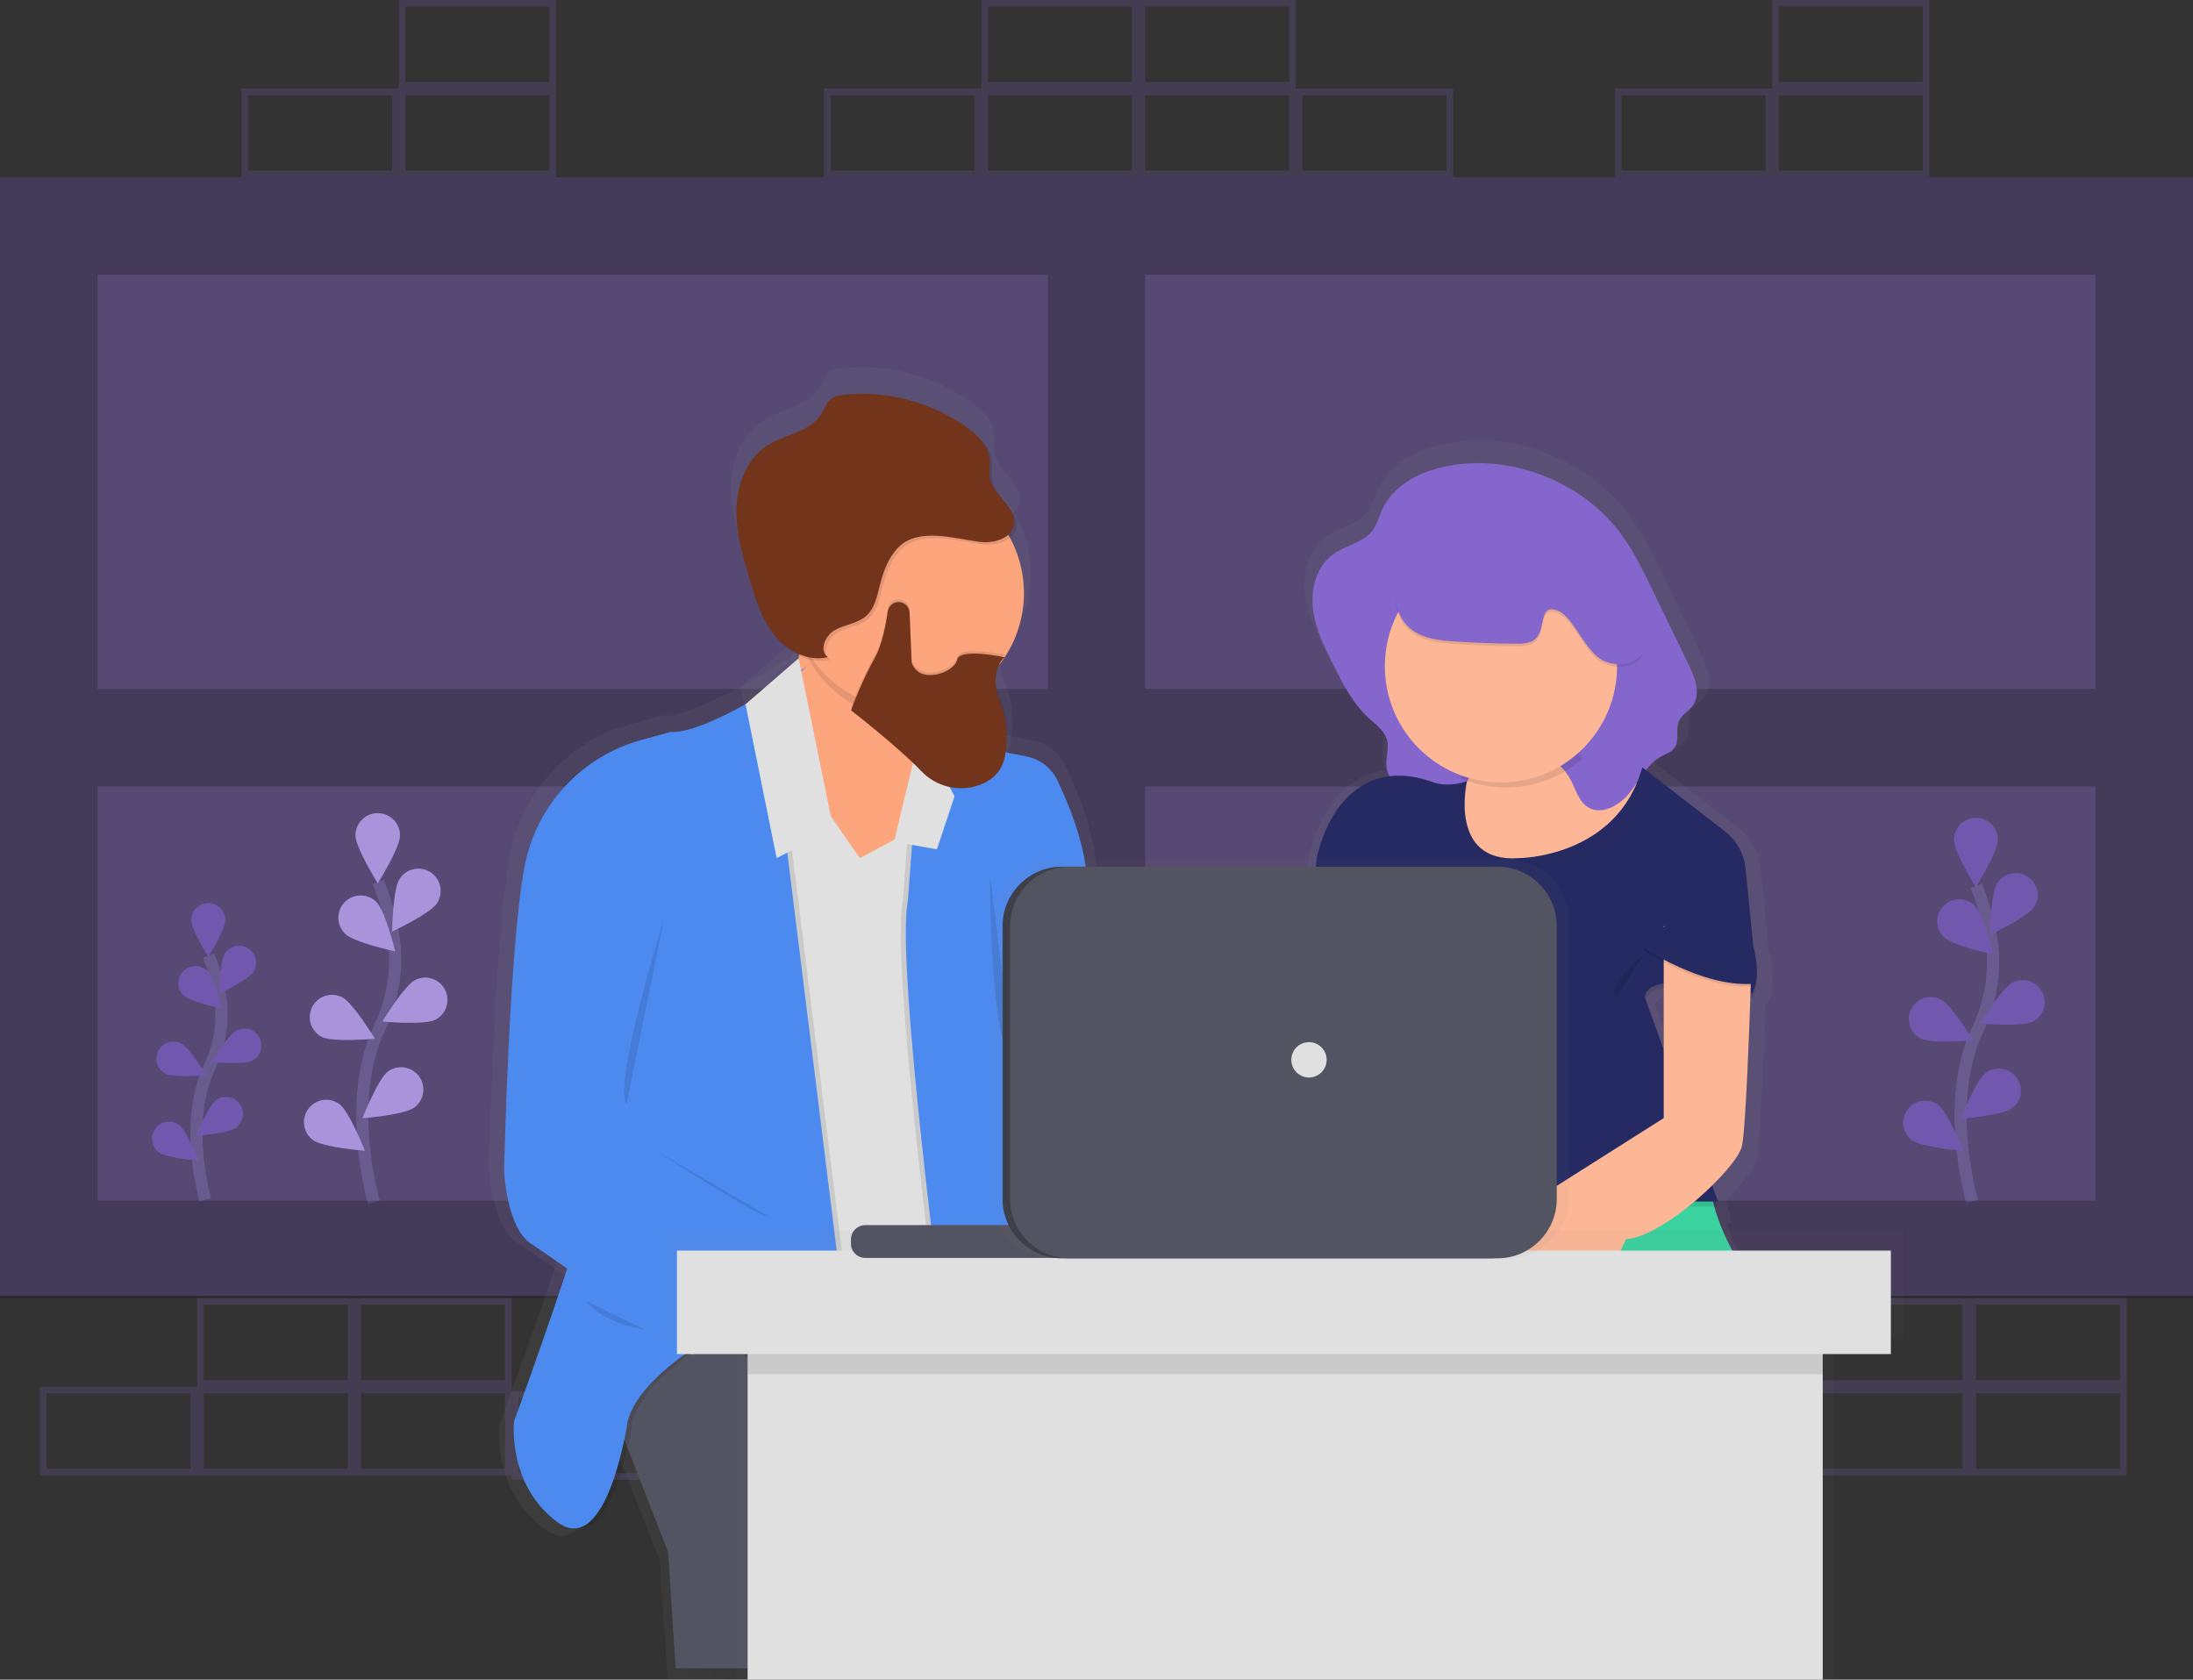 <svg width="363" height="278" viewBox="0 0 363 278" fill="none" xmlns="http://www.w3.org/2000/svg">
<rect x="0" y="0" width="363" height="278" fill="#333333" stroke="none"/>
<g clip-path="url(#clip0)">
<path opacity="0.2" d="M299.933 244.921H273.9V230.255H299.933V244.921ZM275 243.821H298.833V231.355H275V243.821Z" fill="#8566CC"/>
<path opacity="0.2" d="M325.967 244.188H299.933V229.522H325.967V244.188ZM301.033 243.088H324.867V230.622H301.033V243.088Z" fill="#8566CC"/>
<path opacity="0.2" d="M352 244.188H325.967V229.522H352V244.188ZM327.067 243.088H350.9V230.622H327.067V243.088Z" fill="#8566CC"/>
<path opacity="0.2" d="M352 229.522H325.967V214.856H352V229.522ZM327.067 228.422H350.9V215.956H327.067V228.422Z" fill="#8566CC"/>
<path opacity="0.2" d="M325.967 229.522H299.933V214.856H325.967V229.522ZM301.033 228.422H324.867V215.956H301.033V228.422Z" fill="#8566CC"/>
<path opacity="0.2" d="M32.633 244.188H6.6V229.522H32.633V244.188ZM7.7 243.088H31.533V230.622H7.7V243.088Z" fill="#8566CC"/>
<path opacity="0.2" d="M58.667 244.188H32.633V229.522H58.667V244.188ZM33.733 243.088H57.567V230.622H33.733V243.088Z" fill="#8566CC"/>
<path opacity="0.2" d="M84.7 244.188H58.667V229.522H84.7V244.188ZM59.767 243.088H83.6V230.622H59.767V243.088Z" fill="#8566CC"/>
<path opacity="0.2" d="M110.733 244.921H84.7V230.255H110.733V244.921ZM85.8 243.821H109.633V231.355H85.8V243.821Z" fill="#8566CC"/>
<path opacity="0.2" d="M84.7 229.522H58.667V214.856H84.7V229.522ZM59.767 228.422H83.6V215.956H59.767V228.422Z" fill="#8566CC"/>
<path opacity="0.2" d="M58.667 229.522H32.633V214.856H58.667V229.522ZM33.733 228.422H57.567V215.956H33.733V228.422Z" fill="#8566CC"/>
<path d="M326.436 198.855C326.436 198.855 321.618 182.492 327.338 170.447C329.771 165.412 330.504 159.722 329.428 154.234C328.897 151.632 328.129 149.084 327.133 146.623" stroke="#535461" stroke-width="2" stroke-miterlimit="10"/>
<path d="M330.697 139C330.697 141.006 327.067 146.821 327.067 146.821C327.067 146.821 323.437 141.006 323.437 139C323.437 138.037 323.819 137.113 324.5 136.432C325.181 135.751 326.105 135.368 327.068 135.368C328.032 135.368 328.955 135.751 329.637 136.432C330.318 137.113 330.7 138.037 330.7 139H330.697Z" fill="#8566CC"/>
<path d="M336.699 150.12C335.599 151.803 329.399 154.711 329.399 154.711C329.399 154.711 329.512 147.855 330.601 146.172C330.86 145.771 331.196 145.426 331.588 145.155C331.981 144.884 332.423 144.694 332.889 144.594C333.355 144.494 333.837 144.487 334.306 144.573C334.775 144.659 335.222 144.836 335.623 145.096C336.023 145.355 336.369 145.69 336.639 146.082C336.91 146.475 337.101 146.917 337.201 147.383C337.301 147.85 337.308 148.331 337.222 148.8C337.136 149.269 336.958 149.716 336.699 150.117V150.12Z" fill="#8566CC"/>
<path d="M336.435 169.105C334.646 170.007 327.818 169.384 327.818 169.384C327.818 169.384 331.375 163.518 333.168 162.619C334.028 162.186 335.025 162.112 335.94 162.413C336.855 162.715 337.613 163.367 338.047 164.227C338.48 165.087 338.555 166.084 338.253 166.999C337.952 167.914 337.299 168.672 336.439 169.105H336.435Z" fill="#8566CC"/>
<path d="M333.003 183.423C331.39 184.615 324.57 185.154 324.57 185.154C324.57 185.154 327.085 178.778 328.698 177.582C329.082 177.299 329.517 177.093 329.98 176.978C330.442 176.863 330.923 176.84 331.395 176.91C331.866 176.981 332.319 177.143 332.728 177.389C333.137 177.634 333.493 177.958 333.777 178.341C334.06 178.725 334.266 179.16 334.381 179.623C334.496 180.085 334.519 180.566 334.449 181.038C334.378 181.509 334.216 181.962 333.97 182.371C333.725 182.78 333.401 183.136 333.018 183.419L333.003 183.423Z" fill="#8566CC"/>
<path d="M321.776 155.103C323.213 156.5 329.916 157.948 329.916 157.948C329.916 157.948 328.273 151.29 326.836 149.882C326.494 149.55 326.089 149.288 325.646 149.112C325.203 148.936 324.729 148.849 324.253 148.856C323.776 148.863 323.305 148.964 322.867 149.153C322.429 149.342 322.033 149.615 321.701 149.957C321.368 150.299 321.107 150.704 320.931 151.147C320.755 151.59 320.668 152.063 320.675 152.54C320.682 153.017 320.782 153.488 320.971 153.926C321.16 154.364 321.434 154.76 321.776 155.092V155.103Z" fill="#8566CC"/>
<path d="M317.973 171.896C319.763 172.798 326.59 172.174 326.59 172.174C326.59 172.174 323.033 166.308 321.24 165.41C320.38 164.976 319.383 164.902 318.468 165.203C317.553 165.505 316.796 166.157 316.362 167.017C315.928 167.878 315.854 168.875 316.155 169.79C316.457 170.704 317.11 171.462 317.97 171.896H317.973Z" fill="#8566CC"/>
<path d="M316.518 188.729C318.131 189.92 324.951 190.459 324.951 190.459C324.951 190.459 322.45 184.098 320.833 182.891C320.45 182.608 320.015 182.403 319.552 182.287C319.089 182.172 318.609 182.149 318.137 182.219C317.665 182.29 317.212 182.452 316.804 182.698C316.395 182.944 316.039 183.267 315.755 183.65C315.471 184.034 315.266 184.469 315.151 184.932C315.035 185.394 315.012 185.875 315.083 186.347C315.153 186.818 315.316 187.271 315.561 187.68C315.807 188.089 316.131 188.445 316.514 188.729H316.518Z" fill="#8566CC"/>
<path opacity="0.25" d="M330.697 139C330.697 141.006 327.067 146.821 327.067 146.821C327.067 146.821 323.437 141.006 323.437 139C323.437 138.037 323.819 137.113 324.5 136.432C325.181 135.751 326.105 135.368 327.068 135.368C328.032 135.368 328.955 135.751 329.637 136.432C330.318 137.113 330.7 138.037 330.7 139H330.697Z" fill="black"/>
<path opacity="0.25" d="M336.699 150.12C335.599 151.803 329.399 154.711 329.399 154.711C329.399 154.711 329.512 147.855 330.601 146.172C330.86 145.771 331.196 145.426 331.588 145.155C331.981 144.884 332.423 144.694 332.889 144.594C333.355 144.494 333.837 144.487 334.306 144.573C334.775 144.659 335.222 144.836 335.623 145.096C336.023 145.355 336.369 145.69 336.639 146.082C336.91 146.475 337.101 146.917 337.201 147.383C337.301 147.85 337.308 148.331 337.222 148.8C337.136 149.269 336.958 149.716 336.699 150.117V150.12Z" fill="black"/>
<path opacity="0.25" d="M336.435 169.105C334.646 170.007 327.818 169.384 327.818 169.384C327.818 169.384 331.375 163.518 333.168 162.619C334.028 162.186 335.025 162.112 335.94 162.413C336.855 162.715 337.613 163.367 338.047 164.227C338.48 165.087 338.555 166.084 338.253 166.999C337.952 167.914 337.299 168.672 336.439 169.105H336.435Z" fill="black"/>
<path opacity="0.25" d="M333.003 183.423C331.39 184.615 324.57 185.154 324.57 185.154C324.57 185.154 327.085 178.778 328.698 177.582C329.082 177.299 329.517 177.093 329.98 176.978C330.442 176.863 330.923 176.84 331.395 176.91C331.866 176.981 332.319 177.143 332.728 177.389C333.137 177.634 333.493 177.958 333.777 178.341C334.06 178.725 334.266 179.16 334.381 179.623C334.496 180.085 334.519 180.566 334.449 181.038C334.378 181.509 334.216 181.962 333.97 182.371C333.725 182.78 333.401 183.136 333.018 183.419L333.003 183.423Z" fill="black"/>
<path opacity="0.25" d="M321.776 155.103C323.213 156.5 329.916 157.948 329.916 157.948C329.916 157.948 328.273 151.29 326.836 149.882C326.494 149.55 326.089 149.288 325.646 149.112C325.203 148.936 324.729 148.849 324.253 148.856C323.776 148.863 323.305 148.964 322.867 149.153C322.429 149.342 322.033 149.615 321.701 149.957C321.368 150.299 321.107 150.704 320.931 151.147C320.755 151.59 320.668 152.063 320.675 152.54C320.682 153.017 320.782 153.488 320.971 153.926C321.16 154.364 321.434 154.76 321.776 155.092V155.103Z" fill="black"/>
<path opacity="0.25" d="M317.973 171.896C319.763 172.798 326.59 172.174 326.59 172.174C326.59 172.174 323.033 166.308 321.24 165.41C320.38 164.976 319.383 164.902 318.468 165.203C317.553 165.505 316.796 166.157 316.362 167.017C315.928 167.878 315.854 168.875 316.155 169.79C316.457 170.704 317.11 171.462 317.97 171.896H317.973Z" fill="black"/>
<path opacity="0.25" d="M316.518 188.729C318.131 189.92 324.951 190.459 324.951 190.459C324.951 190.459 322.45 184.098 320.833 182.891C320.45 182.608 320.015 182.403 319.552 182.287C319.089 182.172 318.609 182.149 318.137 182.219C317.665 182.29 317.212 182.452 316.804 182.698C316.395 182.944 316.039 183.267 315.755 183.65C315.471 184.034 315.266 184.469 315.151 184.932C315.035 185.394 315.012 185.875 315.083 186.347C315.153 186.818 315.316 187.271 315.561 187.68C315.807 188.089 316.131 188.445 316.514 188.729H316.518Z" fill="black"/>
<path d="M61.893 198.98C61.893 198.98 57.002 182.374 62.81 170.165C65.28 165.054 66.025 159.28 64.933 153.71C64.394 151.063 63.614 148.471 62.601 145.966" stroke="#535461" stroke-width="2" stroke-miterlimit="10"/>
<path d="M66.216 138.267C66.216 140.302 62.531 146.205 62.531 146.205C62.531 146.205 58.843 140.283 58.843 138.267C58.843 137.289 59.231 136.352 59.922 135.661C60.613 134.97 61.55 134.582 62.528 134.582C63.505 134.582 64.442 134.97 65.133 135.661C65.824 136.352 66.213 137.289 66.213 138.267H66.216Z" fill="#8566CC"/>
<path d="M72.307 149.523C71.207 151.231 64.9 154.183 64.9 154.183C64.9 154.183 65.014 147.217 66.121 145.519C66.379 145.102 66.718 144.741 67.117 144.457C67.516 144.172 67.968 143.97 68.447 143.863C68.925 143.755 69.42 143.744 69.902 143.831C70.385 143.917 70.845 144.098 71.257 144.365C71.668 144.631 72.023 144.977 72.299 145.382C72.575 145.787 72.768 146.243 72.865 146.723C72.963 147.204 72.964 147.699 72.868 148.179C72.772 148.66 72.581 149.117 72.307 149.523Z" fill="#8566CC"/>
<path d="M72.039 168.786C70.206 169.703 63.294 169.069 63.294 169.069C63.294 169.069 66.906 163.122 68.721 162.205C69.593 161.765 70.605 161.69 71.534 161.996C72.462 162.302 73.231 162.964 73.671 163.837C74.111 164.709 74.186 165.721 73.88 166.65C73.574 167.578 72.912 168.346 72.039 168.786V168.786Z" fill="#8566CC"/>
<path d="M68.567 183.317C66.931 184.527 59.994 185.073 59.994 185.073C59.994 185.073 62.561 178.602 64.185 177.373C64.574 177.085 65.016 176.875 65.486 176.757C65.956 176.639 66.445 176.615 66.924 176.686C67.404 176.756 67.865 176.921 68.28 177.17C68.696 177.419 69.059 177.747 69.348 178.136C69.637 178.525 69.846 178.967 69.964 179.437C70.082 179.907 70.106 180.396 70.036 180.875C69.965 181.355 69.8 181.815 69.551 182.231C69.302 182.647 68.974 183.01 68.585 183.298L68.567 183.317Z" fill="#8566CC"/>
<path d="M57.16 154.575C58.626 155.994 65.421 157.461 65.421 157.461C65.421 157.461 63.756 150.707 62.297 149.288C61.951 148.943 61.54 148.671 61.089 148.486C60.637 148.302 60.153 148.208 59.665 148.212C59.177 148.216 58.694 148.317 58.245 148.509C57.797 148.701 57.39 148.98 57.05 149.33C56.71 149.68 56.443 150.095 56.265 150.549C56.086 151.003 56 151.488 56.01 151.976C56.021 152.464 56.128 152.945 56.326 153.391C56.524 153.838 56.809 154.24 57.163 154.575H57.16Z" fill="#8566CC"/>
<path d="M53.302 171.632C55.136 172.548 62.047 171.914 62.047 171.914C62.047 171.914 58.436 165.967 56.621 165.05C55.748 164.61 54.736 164.535 53.808 164.841C52.88 165.147 52.111 165.809 51.671 166.682C51.231 167.555 51.155 168.566 51.461 169.495C51.767 170.423 52.43 171.192 53.302 171.632V171.632Z" fill="#8566CC"/>
<path d="M51.825 188.703C53.46 189.913 60.397 190.459 60.397 190.459C60.397 190.459 57.831 183.988 56.206 182.759C55.421 182.176 54.435 181.929 53.467 182.072C52.499 182.215 51.627 182.736 51.044 183.522C50.46 184.308 50.213 185.293 50.356 186.261C50.499 187.229 51.021 188.101 51.806 188.685L51.825 188.703Z" fill="#8566CC"/>
<path opacity="0.5" d="M66.216 138.267C66.216 140.302 62.531 146.205 62.531 146.205C62.531 146.205 58.843 140.283 58.843 138.267C58.843 137.289 59.231 136.352 59.922 135.661C60.613 134.97 61.55 134.582 62.528 134.582C63.505 134.582 64.442 134.97 65.133 135.661C65.824 136.352 66.213 137.289 66.213 138.267H66.216Z" fill="white"/>
<path opacity="0.5" d="M72.307 149.523C71.207 151.231 64.9 154.183 64.9 154.183C64.9 154.183 65.014 147.217 66.121 145.519C66.379 145.102 66.718 144.741 67.117 144.457C67.516 144.172 67.968 143.97 68.447 143.863C68.925 143.755 69.42 143.744 69.902 143.831C70.385 143.917 70.845 144.098 71.257 144.365C71.668 144.631 72.023 144.977 72.299 145.382C72.575 145.787 72.768 146.243 72.865 146.723C72.963 147.204 72.964 147.699 72.868 148.179C72.772 148.66 72.581 149.117 72.307 149.523Z" fill="white"/>
<path opacity="0.5" d="M72.039 168.786C70.206 169.703 63.294 169.069 63.294 169.069C63.294 169.069 66.906 163.122 68.721 162.205C69.593 161.765 70.605 161.69 71.534 161.996C72.462 162.302 73.231 162.964 73.671 163.837C74.111 164.709 74.186 165.721 73.88 166.65C73.574 167.578 72.912 168.346 72.039 168.786V168.786Z" fill="white"/>
<path opacity="0.5" d="M68.567 183.317C66.931 184.527 59.994 185.073 59.994 185.073C59.994 185.073 62.561 178.602 64.185 177.373C64.574 177.085 65.016 176.875 65.486 176.757C65.956 176.639 66.445 176.615 66.924 176.686C67.404 176.756 67.865 176.921 68.28 177.17C68.696 177.419 69.059 177.747 69.348 178.136C69.637 178.525 69.846 178.967 69.964 179.437C70.082 179.907 70.106 180.396 70.036 180.875C69.965 181.355 69.8 181.815 69.551 182.231C69.302 182.647 68.974 183.01 68.585 183.298L68.567 183.317Z" fill="white"/>
<path opacity="0.5" d="M57.16 154.575C58.626 155.994 65.421 157.461 65.421 157.461C65.421 157.461 63.756 150.707 62.297 149.288C61.951 148.943 61.54 148.671 61.089 148.486C60.637 148.302 60.153 148.208 59.665 148.212C59.177 148.216 58.694 148.317 58.245 148.509C57.797 148.701 57.39 148.98 57.05 149.33C56.71 149.68 56.443 150.095 56.265 150.549C56.086 151.003 56 151.488 56.01 151.976C56.021 152.464 56.128 152.945 56.326 153.391C56.524 153.838 56.809 154.24 57.163 154.575H57.16Z" fill="white"/>
<path opacity="0.5" d="M53.302 171.632C55.136 172.548 62.047 171.914 62.047 171.914C62.047 171.914 58.436 165.967 56.621 165.05C55.748 164.61 54.736 164.535 53.808 164.841C52.88 165.147 52.111 165.809 51.671 166.682C51.231 167.555 51.155 168.566 51.461 169.495C51.767 170.423 52.43 171.192 53.302 171.632V171.632Z" fill="white"/>
<path opacity="0.5" d="M51.825 188.703C53.46 189.913 60.397 190.459 60.397 190.459C60.397 190.459 57.831 183.988 56.206 182.759C55.421 182.176 54.435 181.929 53.467 182.072C52.499 182.215 51.627 182.736 51.044 183.522C50.46 184.308 50.213 185.293 50.356 186.261C50.499 187.229 51.021 188.101 51.806 188.685L51.825 188.703Z" fill="white"/>
<path d="M33.986 198.569C33.986 198.569 30.261 185.931 34.687 176.6C36.568 172.705 37.136 168.305 36.304 164.06C35.893 162.049 35.299 160.079 34.529 158.176" stroke="#535461" stroke-width="2" stroke-miterlimit="10"/>
<path d="M37.283 152.287C37.283 153.838 34.474 158.337 34.474 158.337C34.474 158.337 31.665 153.838 31.665 152.287C31.665 151.542 31.961 150.828 32.488 150.301C33.015 149.775 33.729 149.479 34.474 149.479C35.219 149.479 35.933 149.775 36.46 150.301C36.987 150.828 37.283 151.542 37.283 152.287V152.287Z" fill="#8566CC"/>
<path d="M41.925 160.878C41.081 162.18 36.278 164.431 36.278 164.431C36.278 164.431 36.366 159.129 37.209 157.831C37.41 157.521 37.669 157.254 37.973 157.045C38.277 156.836 38.619 156.688 38.98 156.611C39.34 156.534 39.713 156.529 40.076 156.596C40.438 156.662 40.785 156.8 41.094 157.001C41.404 157.201 41.671 157.461 41.88 157.764C42.089 158.068 42.237 158.41 42.314 158.771C42.391 159.132 42.396 159.504 42.33 159.867C42.263 160.23 42.125 160.576 41.925 160.885V160.878Z" fill="#8566CC"/>
<path d="M41.723 175.558C40.337 176.255 35.057 175.775 35.057 175.775C35.057 175.775 37.807 171.243 39.193 170.543C39.858 170.207 40.629 170.15 41.337 170.383C42.044 170.616 42.63 171.121 42.966 171.786C43.301 172.451 43.359 173.222 43.126 173.929C42.893 174.637 42.388 175.223 41.723 175.558V175.558Z" fill="#8566CC"/>
<path d="M39.068 186.635C37.822 187.559 32.534 187.973 32.534 187.973C32.534 187.973 34.481 183.042 35.728 182.107C36.327 181.664 37.078 181.477 37.814 181.587C38.551 181.698 39.214 182.096 39.657 182.695C40.1 183.294 40.287 184.045 40.176 184.781C40.066 185.518 39.667 186.181 39.068 186.624V186.635Z" fill="#8566CC"/>
<path d="M30.382 164.731C31.482 165.813 36.678 166.931 36.678 166.931C36.678 166.931 35.409 161.798 34.294 160.698C34.03 160.441 33.717 160.239 33.374 160.103C33.031 159.967 32.664 159.9 32.295 159.906C31.927 159.911 31.562 159.99 31.224 160.136C30.885 160.282 30.578 160.494 30.322 160.759C30.065 161.024 29.863 161.336 29.727 161.679C29.59 162.022 29.523 162.389 29.529 162.758C29.535 163.126 29.613 163.491 29.759 163.829C29.906 164.168 30.117 164.474 30.382 164.731V164.731Z" fill="#8566CC"/>
<path d="M27.441 177.722C28.827 178.418 34.107 177.938 34.107 177.938C34.107 177.938 31.357 173.406 29.971 172.706C29.306 172.37 28.535 172.313 27.827 172.546C27.12 172.779 26.534 173.284 26.198 173.949C25.863 174.614 25.805 175.385 26.038 176.093C26.271 176.8 26.776 177.386 27.441 177.722V177.722Z" fill="#8566CC"/>
<path d="M26.316 190.738C27.562 191.662 32.85 192.076 32.85 192.076C32.85 192.076 30.903 187.145 29.656 186.21C29.359 185.99 29.023 185.832 28.665 185.742C28.307 185.653 27.935 185.636 27.57 185.69C27.205 185.745 26.854 185.871 26.538 186.061C26.222 186.251 25.947 186.501 25.727 186.798C25.508 187.095 25.349 187.432 25.26 187.79C25.171 188.147 25.153 188.519 25.208 188.884C25.262 189.249 25.388 189.6 25.578 189.916C25.769 190.232 26.019 190.507 26.316 190.727V190.738Z" fill="#8566CC"/>
<path opacity="0.25" d="M37.283 152.287C37.283 153.838 34.474 158.337 34.474 158.337C34.474 158.337 31.665 153.838 31.665 152.287C31.665 151.542 31.961 150.828 32.488 150.301C33.015 149.775 33.729 149.479 34.474 149.479C35.219 149.479 35.933 149.775 36.46 150.301C36.987 150.828 37.283 151.542 37.283 152.287V152.287Z" fill="black"/>
<path opacity="0.25" d="M41.925 160.878C41.081 162.18 36.278 164.431 36.278 164.431C36.278 164.431 36.366 159.129 37.209 157.831C37.41 157.521 37.669 157.254 37.973 157.045C38.277 156.836 38.619 156.688 38.98 156.611C39.34 156.534 39.713 156.529 40.076 156.596C40.438 156.662 40.785 156.8 41.094 157.001C41.404 157.201 41.671 157.461 41.88 157.764C42.089 158.068 42.237 158.41 42.314 158.771C42.391 159.132 42.396 159.504 42.33 159.867C42.263 160.23 42.125 160.576 41.925 160.885V160.878Z" fill="black"/>
<path opacity="0.25" d="M41.723 175.558C40.337 176.255 35.057 175.775 35.057 175.775C35.057 175.775 37.807 171.243 39.193 170.543C39.858 170.207 40.629 170.15 41.337 170.383C42.044 170.616 42.63 171.121 42.966 171.786C43.301 172.451 43.359 173.222 43.126 173.929C42.893 174.637 42.388 175.223 41.723 175.558V175.558Z" fill="black"/>
<path opacity="0.25" d="M39.068 186.635C37.822 187.559 32.534 187.973 32.534 187.973C32.534 187.973 34.481 183.042 35.728 182.107C36.327 181.664 37.078 181.477 37.814 181.587C38.551 181.698 39.214 182.096 39.657 182.695C40.1 183.294 40.287 184.045 40.176 184.781C40.066 185.518 39.667 186.181 39.068 186.624V186.635Z" fill="black"/>
<path opacity="0.25" d="M30.382 164.731C31.482 165.813 36.678 166.931 36.678 166.931C36.678 166.931 35.409 161.798 34.294 160.698C34.03 160.441 33.717 160.239 33.374 160.103C33.031 159.967 32.664 159.9 32.295 159.906C31.927 159.911 31.562 159.99 31.224 160.136C30.885 160.282 30.578 160.494 30.322 160.759C30.065 161.024 29.863 161.336 29.727 161.679C29.59 162.022 29.523 162.389 29.529 162.758C29.535 163.126 29.613 163.491 29.759 163.829C29.906 164.168 30.117 164.474 30.382 164.731V164.731Z" fill="black"/>
<path opacity="0.25" d="M27.441 177.722C28.827 178.418 34.107 177.938 34.107 177.938C34.107 177.938 31.357 173.406 29.971 172.706C29.306 172.37 28.535 172.313 27.827 172.546C27.12 172.779 26.534 173.284 26.198 173.949C25.863 174.614 25.805 175.385 26.038 176.093C26.271 176.8 26.776 177.386 27.441 177.722V177.722Z" fill="black"/>
<path opacity="0.25" d="M26.316 190.738C27.562 191.662 32.85 192.076 32.85 192.076C32.85 192.076 30.903 187.145 29.656 186.21C29.359 185.99 29.023 185.832 28.665 185.742C28.307 185.653 27.935 185.636 27.57 185.69C27.205 185.745 26.854 185.871 26.538 186.061C26.222 186.251 25.947 186.501 25.727 186.798C25.508 187.095 25.349 187.432 25.26 187.79C25.171 188.147 25.153 188.519 25.208 188.884C25.262 189.249 25.388 189.6 25.578 189.916C25.769 190.232 26.019 190.507 26.316 190.727V190.738Z" fill="black"/>
<g opacity="0.7">
<path opacity="0.6" d="M363 29.332H0V214.489H363V29.332Z" fill="#8566CC"/>
<path opacity="0.25" d="M0 29.332V214.856H363V29.332H0ZM16.133 45.464H173.433V114.028H16.133V45.464ZM16.133 130.16H173.433V198.723H16.133V130.16ZM346.867 198.723H189.567V130.16H346.867V198.723ZM346.867 114.028H189.567V45.464H346.867V114.028Z" fill="black"/>
</g>
<g opacity="0.7">
<path opacity="0.7" d="M133.14 222.511C133.14 222.511 101.372 210.896 97.024 227.245L109.208 258.216L110.513 278.015H137.056V261.226C137.056 261.226 133.14 244.448 143.15 234.127L133.14 222.511Z" fill="url(#paint0_linear)"/>
<g opacity="0.1">
<path opacity="0.1" d="M138.461 130.343C137.111 129.896 135.487 129.496 134.387 130.387C133.749 130.904 133.474 131.737 132.979 132.389C131.333 134.549 128.014 134.146 125.393 134.919C121.539 136.056 119.159 139.873 117.795 143.612C111.76 160.112 118.488 178.983 113.234 195.739C111.687 200.67 109.157 206.144 111.657 210.68C112.49 212.194 113.857 213.455 114.261 215.127C114.825 217.397 113.736 220.374 115.639 221.756C116.233 222.185 116.985 222.321 117.696 222.489C121.979 223.619 125.224 226.952 128.487 229.914C131.751 232.877 135.674 235.744 140.1 235.549C141.53 235.431 142.942 235.151 144.309 234.713L166.272 228.598C168.472 227.986 170.863 227.245 172.139 225.368C172.92 224.22 173.166 222.801 173.364 221.437C174.122 216.225 174.481 210.963 174.438 205.697C174.438 203.959 174.357 202.181 173.705 200.564C172.971 198.698 171.505 197.205 170.438 195.5C168.377 192.201 167.823 188.237 167.314 184.398C166.503 178.286 165.693 172.053 166.815 165.989C167.295 163.386 168.124 160.856 168.674 158.271C169.565 154.06 169.707 149.724 169.092 145.464C168.579 141.926 167.479 138.336 165.059 135.675C163.475 133.901 161.323 132.734 158.972 132.375C156.002 132.008 154.524 133.717 151.877 134.355C147.961 135.334 142.226 131.586 138.461 130.343Z" fill="url(#paint1_linear)"/>
</g>
<path opacity="0.7" d="M138.461 129.467C137.111 129.02 135.487 128.62 134.387 129.511C133.749 130.028 133.474 130.86 132.979 131.513C131.333 133.673 128.014 133.269 125.393 134.043C121.539 135.18 119.159 138.996 117.795 142.736C111.76 159.235 118.488 178.107 113.234 194.863C111.687 199.794 109.157 205.268 111.657 209.803C112.49 211.318 113.857 212.579 114.261 214.251C114.825 216.52 113.736 219.498 115.639 220.88C116.233 221.309 116.985 221.445 117.696 221.613C121.979 222.743 125.224 226.075 128.487 229.038C131.751 232 135.667 234.901 140.1 234.695C141.53 234.577 142.942 234.297 144.309 233.859L166.272 227.744C168.472 227.131 170.863 226.391 172.139 224.513C172.92 223.366 173.166 221.947 173.364 220.583C174.122 215.371 174.481 210.109 174.438 204.843C174.438 203.105 174.357 201.327 173.705 199.71C172.971 197.843 171.505 196.351 170.438 194.646C168.377 191.346 167.823 187.383 167.314 183.544C166.503 177.432 165.693 171.199 166.815 165.135C167.295 162.532 168.124 160.002 168.674 157.417C169.565 153.206 169.707 148.87 169.092 144.61C168.579 141.072 167.479 137.482 165.059 134.82C163.475 133.047 161.323 131.88 158.972 131.52C156.002 131.154 154.524 132.862 151.877 133.5C147.961 134.454 142.226 130.728 138.461 129.467Z" fill="url(#paint2_linear)"/>
<path opacity="0.7" d="M132.271 96.905C132.271 96.905 132.708 113.25 127.486 112.821C122.265 112.392 142.267 139.92 142.267 139.92L159.236 130.886C159.236 130.886 149.233 114.974 156.2 105.078C163.167 95.182 132.271 96.905 132.271 96.905Z" fill="url(#paint3_linear)"/>
<g opacity="0.1">
<path opacity="0.1" d="M103.114 235.846C103.114 235.846 99.634 259.506 90.93 253.053C82.225 246.6 83.53 235.846 83.53 235.846C83.53 235.846 100.503 190.25 99.634 183.364C98.765 176.479 128.601 122.977 128.601 122.977L139.652 210.896C139.652 210.896 106.594 222.94 103.114 235.846Z" fill="url(#paint4_linear)"/>
</g>
<path opacity="0.7" d="M102.245 235.846C102.245 235.846 98.765 259.506 90.061 253.053C81.356 246.6 82.661 235.846 82.661 235.846C82.661 235.846 99.634 190.25 98.762 183.364C97.889 176.479 127.728 122.977 127.728 122.977L138.78 210.896C138.78 210.896 105.725 222.94 102.245 235.846Z" fill="url(#paint5_linear)"/>
<path opacity="0.7" d="M133.14 107.23C133.14 107.23 116.167 118.834 109.633 118.413L104.562 119.791C99.548 121.136 95.01 123.856 91.46 127.645C87.911 131.433 85.492 136.138 84.476 141.229L84.396 141.64C81.792 155.408 80.92 193.264 80.92 193.264C80.92 193.264 81.356 203.163 85.705 205.73L113.571 224.656C113.571 224.656 112.702 204.01 123.145 201.858C133.588 199.706 120.534 200.997 120.534 200.997L101.387 189.814C101.387 189.814 101.823 173.036 107.045 167.448C112.266 161.861 130.544 132.617 130.544 132.617L125.323 114.552L133.14 107.23Z" fill="url(#paint6_linear)"/>
<g opacity="0.1">
<path opacity="0.1" d="M151.851 118.413C151.851 118.413 162.54 121.21 170.023 122.578C171.189 122.786 172.29 123.267 173.235 123.98C174.181 124.694 174.944 125.62 175.465 126.684C177.723 131.344 181.166 139.774 180.572 146.802L187.099 172.182L205.799 194.547L188.833 202.294L169.693 181.216L185.357 221.221L156.2 222.511C156.2 222.511 147.495 157.981 149.673 147.235L151.851 118.413Z" fill="url(#paint7_linear)"/>
</g>
<path opacity="0.7" d="M152.72 118.413C152.72 118.413 163.409 121.21 170.892 122.578C172.058 122.786 173.159 123.267 174.104 123.98C175.05 124.694 175.813 125.62 176.334 126.684C178.592 131.344 182.035 139.774 181.441 146.802L187.968 172.182L206.668 194.547L189.699 202.291L170.551 181.212L186.23 221.221L157.073 222.511C157.073 222.511 148.368 157.981 150.546 147.235L152.72 118.413Z" fill="url(#paint8_linear)"/>
<path opacity="0.7" d="M131.71 105.859L137.709 134.974L127.919 139.92L122.555 113.694L131.71 105.859Z" fill="url(#paint9_linear)"/>
<path opacity="0.7" d="M148.152 137.126L152.72 118.413L158.598 129.383L155.551 138.417L148.152 137.126Z" fill="url(#paint10_linear)"/>
<path opacity="0.1" d="M164.688 142.718C164.688 142.718 164.688 171.969 168.604 174.118Z" fill="url(#paint11_linear)"/>
<path opacity="0.1" d="M108.552 150.029C108.552 150.029 99.521 178.836 102.076 181.854Z" fill="url(#paint12_linear)"/>
<path opacity="0.1" d="M106.814 189.597C106.814 189.597 124.223 200.85 126.614 201.03Z" fill="url(#paint13_linear)"/>
<g opacity="0.1">
<path opacity="0.1" d="M132.704 98.625C132.704 98.625 132.77 101.144 132.535 104.176C134.087 107.777 136.662 110.842 139.941 112.993C143.22 115.144 147.057 116.285 150.979 116.275C152.053 116.274 153.126 116.189 154.187 116.019C154.073 112.799 154.693 109.569 156.636 106.812C163.599 96.905 132.704 98.625 132.704 98.625Z" fill="url(#paint14_linear)"/>
</g>
<path opacity="0.7" d="M150.546 114.545C161.601 114.545 170.562 105.685 170.562 94.757C170.562 83.828 161.601 74.969 150.546 74.969C139.491 74.969 130.53 83.828 130.53 94.757C130.53 105.685 139.491 114.545 150.546 114.545Z" fill="url(#paint15_linear)"/>
<g opacity="0.1">
<path opacity="0.1" d="M163.247 86.437C165.671 86.76 168.747 85.961 169.228 83.585C169.818 80.586 165.759 78.635 165.132 75.639C164.897 74.518 165.176 73.344 165.04 72.204C164.769 69.909 162.892 68.142 160.981 66.807C154.916 62.608 147.568 60.672 140.221 61.337C139.311 61.421 138.354 61.568 137.654 62.143C136.855 62.792 136.554 63.848 136 64.71C134.123 67.709 129.906 68.061 126.881 69.931C123.343 72.131 121.59 76.409 121.433 80.531C121.275 84.652 122.463 88.696 123.633 92.656C124.634 96.022 125.682 99.479 127.879 102.236C130.075 104.993 133.72 106.918 137.17 106.09C135.59 104.964 136.737 102.35 138.45 101.433C140.162 100.517 142.289 100.359 143.752 99.094C145.215 97.829 145.655 95.757 146.131 93.873C146.733 91.497 147.598 89.085 149.358 87.35C152.808 83.955 159.023 85.876 163.247 86.437Z" fill="url(#paint16_linear)"/>
</g>
<path opacity="0.7" d="M162.8 86.008C165.224 86.331 168.3 85.532 168.78 83.156C169.371 80.157 165.312 78.206 164.685 75.21C164.45 74.089 164.729 72.915 164.593 71.775C164.322 69.48 162.444 67.713 160.534 66.378C154.473 62.181 147.131 60.243 139.788 60.904C138.879 60.988 137.922 61.135 137.221 61.711C136.422 62.359 136.121 63.416 135.568 64.277C133.69 67.276 129.474 67.628 126.449 69.498C122.91 71.698 121.158 75.977 121 80.098C120.842 84.219 122.03 88.263 123.2 92.223C124.201 95.589 125.25 99.046 127.446 101.804C129.642 104.561 133.287 106.486 136.737 105.657C135.157 104.531 136.305 101.917 138.017 101.001C139.729 100.084 141.856 99.926 143.319 98.661C144.782 97.396 145.222 95.325 145.699 93.44C146.3 91.064 147.165 88.652 148.925 86.918C152.372 83.526 158.587 85.444 162.8 86.008Z" fill="url(#paint17_linear)"/>
<g opacity="0.1">
<path opacity="0.1" d="M147.085 97.426C146.791 99.472 146.139 103.013 144.91 105.25C143.286 108.161 141.897 111.196 140.756 114.328V114.328C140.756 114.328 148.771 120.462 152.856 124.653C154.113 125.969 155.723 126.897 157.492 127.325C159.261 127.753 161.116 127.665 162.837 127.069C164.96 126.307 166.819 124.833 167.314 122.068C168.091 117.709 167.167 114.42 166.294 112.473C165.874 111.553 165.653 110.554 165.648 109.543C165.643 108.532 165.854 107.531 166.265 106.607C166.566 105.947 166.918 105.43 167.31 105.301C167.31 105.301 159.478 103.582 159.042 105.73C158.605 107.879 152.515 110.031 151.21 106.159L150.843 97.624C150.82 97.14 150.612 96.684 150.26 96.35C149.909 96.017 149.443 95.832 148.958 95.835V95.835C148.507 95.83 148.069 95.989 147.725 96.281C147.381 96.573 147.153 96.98 147.085 97.426V97.426Z" fill="url(#paint18_linear)"/>
</g>
<path opacity="0.7" d="M147.085 97.858C146.791 99.904 146.139 103.446 144.91 105.683C143.286 108.593 141.897 111.629 140.756 114.761V114.761C140.756 114.761 148.771 120.895 152.856 125.086C154.113 126.402 155.723 127.329 157.492 127.758C159.261 128.186 161.116 128.097 162.837 127.502C164.96 126.739 166.819 125.265 167.314 122.501C168.091 118.141 167.167 114.853 166.294 112.906C165.874 111.986 165.653 110.987 165.648 109.976C165.643 108.964 165.854 107.963 166.265 107.039C166.566 106.379 166.918 105.862 167.31 105.734C167.31 105.734 159.478 104.014 159.042 106.163C158.605 108.312 152.515 110.464 151.21 106.592L150.843 98.056C150.82 97.573 150.612 97.116 150.26 96.783C149.909 96.45 149.443 96.265 148.958 96.267V96.267C148.507 96.263 148.069 96.421 147.725 96.713C147.381 97.006 147.153 97.412 147.085 97.858V97.858Z" fill="url(#paint19_linear)"/>
</g>
<path d="M133.566 222.229C133.566 222.229 103.07 210.951 98.894 226.823L110.59 256.888L111.833 276.126H137.317V259.829C137.317 259.829 133.558 243.539 143.183 233.511L133.566 222.229Z" fill="#535461"/>
<path opacity="0.1" d="M138.673 132.727C137.379 132.294 135.817 131.905 134.765 132.771C134.152 133.273 133.888 134.08 133.412 134.714C131.831 136.811 128.645 136.419 126.13 137.17C122.43 138.27 120.149 141.981 118.837 145.603C113.043 161.622 119.5 179.955 114.459 196.223C112.992 201.011 110.546 206.328 112.944 210.731C113.744 212.198 115.045 213.426 115.445 215.05C115.988 217.25 114.943 220.147 116.769 221.489C117.337 221.906 118.059 222.035 118.741 222.222C122.852 223.322 125.968 226.556 129.1 229.434C132.231 232.312 136 235.095 140.246 234.908C141.617 234.793 142.971 234.521 144.28 234.098L165.363 228.158C167.479 227.56 169.763 226.842 170.999 225.019C171.732 223.919 171.985 222.533 172.176 221.203C172.903 216.14 173.247 211.031 173.206 205.917C173.206 204.23 173.129 202.503 172.509 200.934C171.776 199.123 170.397 197.675 169.371 196.014C167.394 192.817 166.859 188.96 166.371 185.231C165.594 179.295 164.817 173.241 165.891 167.353C166.353 164.827 167.149 162.37 167.677 159.859C168.533 155.768 168.669 151.559 168.08 147.422C167.589 143.986 166.529 140.5 164.212 137.915C162.698 136.196 160.63 135.062 158.367 134.71C155.514 134.344 154.095 136.015 151.554 136.635C147.796 137.555 142.289 133.937 138.673 132.727Z" fill="black"/>
<path d="M138.673 131.891C137.379 131.458 135.817 131.069 134.765 131.935C134.152 132.437 133.888 133.244 133.412 133.878C131.831 135.975 128.645 135.583 126.13 136.334C122.43 137.434 120.149 141.145 118.837 144.767C113.043 160.786 119.5 179.119 114.459 195.387C112.992 200.175 110.546 205.492 112.944 209.895C113.744 211.362 115.045 212.59 115.445 214.214C115.988 216.414 114.943 219.311 116.769 220.653C117.337 221.071 118.059 221.199 118.741 221.386C122.852 222.486 125.968 225.72 129.1 228.598C132.231 231.476 136 234.259 140.246 234.072C141.617 233.957 142.971 233.685 144.28 233.262L165.367 227.326C167.482 226.728 169.767 226.009 171.002 224.187C171.736 223.087 171.989 221.701 172.179 220.37C172.907 215.308 173.251 210.199 173.21 205.085C173.21 203.398 173.133 201.671 172.513 200.102C171.78 198.291 170.401 196.842 169.374 195.182C167.398 191.984 166.863 188.127 166.375 184.398C165.598 178.462 164.82 172.409 165.895 166.521C166.357 163.994 167.152 161.538 167.68 159.026C168.536 154.936 168.673 150.727 168.084 146.59C167.592 143.154 166.533 139.667 164.215 137.082C162.706 135.362 160.642 134.224 158.382 133.867C155.529 133.5 154.11 135.172 151.569 135.792C147.796 136.723 142.289 133.101 138.673 131.891Z" fill="#E0E0E0"/>
<path d="M132.733 100.256C132.733 100.256 133.151 116.128 128.139 115.711C123.127 115.293 142.344 142.029 142.344 142.029L158.635 133.255C158.635 133.255 149.028 117.8 155.701 108.191C162.375 98.581 132.733 100.256 132.733 100.256Z" fill="#FDA57D"/>
<path opacity="0.1" d="M104.742 235.183C104.742 235.183 101.402 258.157 93.045 251.891C84.689 245.625 85.943 235.183 85.943 235.183C85.943 235.183 102.234 190.903 101.398 184.219C100.562 177.535 129.221 125.573 129.221 125.573L139.828 210.951C139.828 210.951 108.082 222.651 104.742 235.183Z" fill="black"/>
<path d="M103.906 235.183C103.906 235.183 100.566 258.157 92.209 251.891C83.853 245.625 85.107 235.183 85.107 235.183C85.107 235.183 101.398 190.903 100.562 184.219C99.726 177.535 128.385 125.573 128.385 125.573L138.992 210.951C138.992 210.951 107.246 222.651 103.906 235.183Z" fill="#4D8AF0"/>
<path d="M133.566 110.28C133.566 110.28 117.275 121.559 111.008 121.141L106.139 122.479C101.304 123.808 96.937 126.461 93.53 130.139C90.123 133.818 87.811 138.375 86.856 143.297L86.779 143.697C84.271 157.065 83.439 193.825 83.439 193.825C83.439 193.825 83.857 203.431 88.033 205.924L114.767 224.323C114.767 224.323 113.931 204.271 123.959 202.184C133.987 200.098 121.451 201.348 121.451 201.348L103.07 190.485C103.07 190.485 103.488 174.195 108.5 168.764C113.513 163.334 131.058 134.93 131.058 134.93L126.045 117.368L133.566 110.28Z" fill="#4D8AF0"/>
<path opacity="0.1" d="M151.529 121.144C151.529 121.144 161.795 123.861 168.975 125.177C170.098 125.383 171.157 125.852 172.064 126.545C172.972 127.239 173.702 128.137 174.196 129.166C176.363 133.695 179.667 141.875 179.098 148.702L185.365 173.348L203.331 195.068L187.037 202.599L168.667 182.133L183.7 220.997L155.709 222.229C155.709 222.229 147.352 159.569 149.442 149.127L151.529 121.144Z" fill="black"/>
<path d="M152.365 121.144C152.365 121.144 162.631 123.861 169.811 125.177C170.934 125.383 171.993 125.852 172.9 126.545C173.808 127.239 174.538 128.137 175.032 129.166C177.199 133.695 180.503 141.875 179.934 148.702L186.201 173.348L204.167 195.068L187.876 202.588L169.495 182.118L184.529 220.983L156.541 222.229C156.541 222.229 148.185 159.569 150.275 149.127L152.365 121.144Z" fill="#4D8AF0"/>
<path d="M132.194 108.953L137.955 137.225L128.553 142.028L123.405 116.561L132.194 108.953Z" fill="#E0E0E0"/>
<path d="M147.979 139.315L152.365 121.144L158.004 131.795L155.082 140.569L147.979 139.315Z" fill="#E0E0E0"/>
<path opacity="0.1" d="M163.852 144.745C163.852 144.745 163.852 173.15 167.611 175.24Z" fill="black"/>
<path opacity="0.1" d="M109.963 151.833C109.963 151.833 101.292 179.808 103.73 182.738Z" fill="black"/>
<path opacity="0.1" d="M108.291 190.276C108.291 190.276 125.004 201.202 127.299 201.378Z" fill="black"/>
<path opacity="0.1" d="M133.148 101.928C133.148 101.928 133.214 104.374 132.986 107.318C134.663 111.284 137.624 114.573 141.393 116.656C145.162 118.739 149.522 119.496 153.773 118.805C153.663 115.678 154.26 112.543 156.123 109.862C162.8 100.256 133.148 101.928 133.148 101.928Z" fill="black"/>
<path d="M150.275 117.386C160.888 117.386 169.492 108.783 169.492 98.17C169.492 87.557 160.888 78.954 150.275 78.954C139.661 78.954 131.058 87.557 131.058 98.17C131.058 108.783 139.661 117.386 150.275 117.386Z" fill="#FDA57D"/>
<path opacity="0.1" d="M162.466 90.093C164.795 90.404 167.761 89.627 168.208 87.325C168.777 84.41 164.879 82.518 164.278 79.625C164.05 78.525 164.322 77.396 164.19 76.292C163.929 74.063 162.125 72.347 160.292 71.053C154.487 66.981 147.425 65.1 140.364 65.744C139.491 65.828 138.571 65.967 137.896 66.525C137.13 67.155 136.833 68.178 136.308 69.025C134.504 71.936 130.442 72.281 127.556 74.096C124.157 76.219 122.478 80.388 122.324 84.391C122.17 88.395 123.314 92.322 124.443 96.165C125.404 99.435 126.412 102.79 128.52 105.466C130.629 108.143 134.13 110.013 137.438 109.206C135.92 108.106 137.023 105.573 138.666 104.685C140.309 103.798 142.333 103.644 143.759 102.412C145.185 101.18 145.592 99.171 146.043 97.341C146.623 95.032 147.459 92.692 149.142 91.006C152.449 87.669 158.4 89.546 162.466 90.093Z" fill="black"/>
<path d="M162.067 89.675C164.395 89.987 167.361 89.209 167.809 86.907C168.377 83.992 164.479 82.1 163.878 79.207C163.651 78.107 163.922 76.978 163.79 75.874C163.511 73.627 161.7 71.903 159.867 70.616C154.065 66.546 147.008 64.664 139.949 65.304C139.077 65.388 138.156 65.527 137.482 66.085C136.715 66.715 136.418 67.738 135.894 68.585C134.09 71.496 130.027 71.841 127.142 73.656C123.743 75.779 122.063 79.948 121.909 83.951C121.755 87.955 122.899 91.882 124.029 95.725C124.989 98.995 125.998 102.35 128.106 105.026C130.214 107.703 133.716 109.573 137.023 108.766C135.505 107.666 136.609 105.133 138.252 104.245C139.894 103.358 141.918 103.204 143.345 101.972C144.771 100.74 145.178 98.731 145.629 96.901C146.208 94.592 147.044 92.252 148.727 90.566C152.031 87.262 157.997 89.136 162.067 89.675Z" fill="#72351C"/>
<path opacity="0.1" d="M146.953 100.762C146.67 102.749 146.043 106.189 144.863 108.359C143.303 111.183 141.969 114.125 140.873 117.159C140.873 117.159 148.573 123.117 152.478 127.187C153.677 128.463 155.22 129.364 156.921 129.78C158.622 130.197 160.406 130.111 162.059 129.533C164.098 128.8 165.884 127.359 166.357 124.679C167.09 120.444 166.217 117.25 165.381 115.359C164.98 114.464 164.772 113.495 164.77 112.515C164.767 111.535 164.97 110.565 165.367 109.668C165.656 109.027 165.994 108.528 166.371 108.4C166.371 108.4 158.851 106.728 158.433 108.818C158.015 110.907 152.167 112.994 150.913 109.235L150.568 100.946C150.549 100.478 150.35 100.036 150.012 99.712C149.675 99.388 149.225 99.207 148.757 99.208V99.208C148.319 99.204 147.894 99.36 147.562 99.646C147.231 99.932 147.014 100.329 146.953 100.762Z" fill="black"/>
<path d="M146.953 101.18C146.67 103.167 146.043 106.607 144.863 108.777C143.303 111.6 141.969 114.543 140.873 117.577C140.873 117.577 148.573 123.535 152.478 127.605C153.677 128.881 155.22 129.781 156.921 130.198C158.622 130.614 160.406 130.529 162.059 129.951C164.098 129.218 165.884 127.777 166.357 125.097C167.09 120.862 166.217 117.668 165.381 115.776C164.977 114.881 164.765 113.91 164.761 112.927C164.756 111.944 164.959 110.971 165.356 110.071C165.645 109.43 165.983 108.931 166.36 108.803C166.36 108.803 158.84 107.131 158.422 109.221C158.004 111.311 152.167 113.415 150.902 109.668L150.557 101.378C150.538 100.911 150.339 100.469 150.001 100.145C149.664 99.821 149.214 99.64 148.746 99.64V99.64C148.312 99.639 147.892 99.794 147.563 100.077C147.233 100.359 147.017 100.751 146.953 101.18V101.18Z" fill="#72351C"/>
<path d="M296.267 220.029C296.267 220.029 288.717 212.473 285.941 202.43H286.59L286.279 201.558H286.59L285.608 198.764C288.391 196.029 290.448 193.378 290.781 191.871C291.346 189.334 291.907 175.606 292.248 166.066L292.549 166.139C293.282 164.885 293.436 163.305 293.385 161.872C293.412 160.261 293.205 158.655 292.769 157.105L291.408 143.484C291.277 142.231 290.893 141.018 290.278 139.918C289.664 138.818 288.832 137.854 287.833 137.086L274.047 126.391C274.772 125.412 275.694 124.596 276.753 123.993C277.541 123.575 278.458 123.289 278.989 122.574C279.95 121.28 279.132 119.351 279.789 117.877C280.28 116.777 281.49 116.161 282.198 115.175C283.646 113.155 282.597 110.365 281.516 108.128L275.231 95.138C273.489 91.541 271.733 87.915 269.298 84.747C261.844 75.038 247.5 70.21 235.807 74.419C232.474 75.618 229.405 77.92 227.982 81.161C227.487 82.29 227.19 83.522 226.472 84.523C224.869 86.756 221.742 87.178 219.505 88.784C216.649 90.848 215.589 94.735 215.989 98.236C216.388 101.738 217.994 104.971 219.578 108.136C221.243 111.435 222.963 114.834 225.694 117.335C226.97 118.504 228.532 119.59 228.939 121.273C229.288 122.717 228.672 124.206 228.8 125.702C228.854 126.324 229.036 126.928 229.335 127.476C223.164 128.25 218.786 133.376 216.825 141.002C216.704 141.475 216.656 141.735 216.656 141.735L215.787 149.633C215.769 149.974 215.787 150.304 215.787 150.63C215.708 152.407 216.087 154.175 216.887 155.763V183.493L190.487 200.205C186.527 201.965 187.407 216.04 195.327 218.676C203.247 221.313 210.291 204.63 210.291 204.63C215.112 204.307 223.223 197.876 227.583 192.897C228.172 193.848 228.955 194.664 229.882 195.292C226.736 202.383 220.513 217.052 221.507 220.029C222.105 221.826 237.556 221.991 254.258 221.639C254.685 221.876 255.133 222.074 255.596 222.229C257.378 222.823 259.116 222.435 260.729 221.478C278.799 220.961 296.267 220.029 296.267 220.029ZM273.97 166.26C274.336 165.245 275.539 164.691 277.149 164.427V175.122L273.97 166.26ZM272.433 128.679L272.485 128.602L272.433 128.679Z" fill="url(#paint20_linear)"/>
<path d="M232.782 152.892C232.782 152.892 231.946 182.55 231.11 186.312C230.274 190.074 218.167 201.33 211.893 201.766C211.893 201.766 205.209 217.639 197.688 215.134C190.168 212.63 189.332 199.262 193.094 197.59L218.167 181.714V149.966L232.782 152.892Z" fill="#FDB797"/>
<path d="M232.155 189.231C232.155 189.231 221.294 212.623 222.548 216.385C223.802 220.147 293.564 216.385 293.564 216.385C293.564 216.385 280.614 203.435 283.122 189.231H232.155Z" fill="#3AD29F"/>
<path d="M240.511 119.89C240.511 119.89 242.183 136.18 239.257 139.942C236.331 143.704 250.954 145.809 252.208 145.809C253.462 145.809 266.831 141.215 269.335 139.942C271.839 138.67 273.929 129.5 273.929 129.5C273.929 129.5 261.397 132.008 257.638 117.401L240.511 119.89Z" fill="#FDB797"/>
<path d="M236.133 78.1C232.969 79.24 230.05 81.425 228.701 84.505C228.232 85.576 227.949 86.745 227.267 87.699C225.746 89.818 222.776 90.217 220.667 91.732C217.954 93.693 216.949 97.382 217.327 100.711C217.705 104.04 219.23 107.109 220.733 110.101C222.314 113.243 223.949 116.462 226.541 118.838C227.751 119.938 229.236 120.979 229.621 122.578C229.951 123.949 229.368 125.383 229.489 126.787C229.79 130.259 233.941 131.876 237.406 132.261C238.913 132.43 240.636 132.437 241.699 131.355C242.242 130.798 242.517 130.043 242.858 129.346C243.646 127.751 244.862 126.405 246.369 125.458C247.875 124.511 249.615 124 251.395 123.982C253.175 123.963 254.925 124.439 256.451 125.354C257.977 126.27 259.219 127.591 260.04 129.17C260.854 130.732 261.327 132.631 262.805 133.57C265.067 135.037 268.096 133.317 269.771 131.198C271.447 129.078 272.65 126.431 275.029 125.159C275.763 124.759 276.65 124.492 277.156 123.81C278.069 122.581 277.292 120.748 277.915 119.351C278.384 118.299 279.532 117.723 280.203 116.785C281.578 114.867 280.57 112.216 279.554 110.093L273.585 97.756C271.931 94.339 270.263 90.896 267.953 87.886C260.858 78.69 247.236 74.103 236.133 78.1Z" fill="#8566CC"/>
<path opacity="0.1" d="M251.372 142.864C251.372 142.864 267.663 142.864 271.843 127.832L285.556 138.465C286.503 139.199 287.291 140.118 287.871 141.166C288.451 142.214 288.811 143.37 288.93 144.562L290.224 157.497C290.224 157.497 291.691 162.301 290.015 165.226C290.015 165.226 272.679 160.827 272.261 165.853L284.361 199.688C284.361 199.688 265.562 200.106 260.55 196.754C260.55 196.754 240.079 200.931 235.066 196.336C230.054 191.742 225.042 192.16 229.2 181.715C229.2 181.715 220.843 173.359 224.605 161.663C228.367 149.966 224.814 161.872 224.814 161.872C224.814 161.872 216.7 157.904 217.118 150.366L217.954 142.846C217.954 142.846 217.998 142.597 218.115 142.15C220.664 132.25 227.506 126.75 237.127 130.255C239.939 131.275 242.814 130.105 242.814 130.105C242.814 130.105 239.675 143.7 251.372 142.864Z" fill="black"/>
<path d="M251.372 142.028C251.372 142.028 267.663 142.028 271.843 126.996L285.556 137.629C286.503 138.363 287.291 139.282 287.871 140.33C288.451 141.379 288.811 142.534 288.93 143.726L290.224 156.661C290.224 156.661 291.691 161.465 290.015 164.39C290.015 164.39 272.679 159.991 272.261 165.017L284.361 198.852C284.361 198.852 265.562 199.27 260.55 195.918C260.55 195.918 240.079 200.095 235.066 195.5C230.054 190.906 225.042 191.324 229.2 180.879C229.2 180.879 220.843 172.523 224.605 160.827C228.367 149.13 224.814 161.036 224.814 161.036C224.814 161.036 216.7 157.068 217.118 149.548L217.954 142.028C217.954 142.028 217.998 141.779 218.115 141.332C220.664 131.432 227.506 125.933 237.127 129.438C239.939 130.457 242.814 129.287 242.814 129.287C242.814 129.287 239.675 142.864 251.372 142.028Z" fill="#252A62"/>
<path d="M290.015 156.232C290.015 156.232 289.179 185.891 288.343 189.652C287.507 193.414 275.392 204.685 269.126 205.107C269.126 205.107 262.442 220.979 254.921 218.475C247.401 215.97 246.565 202.602 250.327 200.931L275.392 185.058V153.299L290.015 156.232Z" fill="#FDB797"/>
<path opacity="0.1" d="M272.067 157.277C272.067 157.277 281.673 163.796 290.033 163.254C290.033 163.254 290.869 152.056 288.361 151.429C285.853 150.802 274.974 151.429 272.067 157.277Z" fill="black"/>
<path d="M272.067 156.859C272.067 156.859 281.673 163.378 290.033 162.836C290.033 162.836 290.869 151.638 288.361 151.011C285.853 150.384 274.974 151.011 272.067 156.859Z" fill="#252A62"/>
<path opacity="0.1" d="M258.474 118.218L241.347 120.726C241.347 120.726 241.732 124.495 241.809 128.826C245.139 130.23 248.797 130.667 252.364 130.087C255.931 129.508 259.262 127.934 261.976 125.548C260.531 123.784 259.296 121.401 258.474 118.218Z" fill="black"/>
<path d="M248.45 129.5C259.063 129.5 267.667 120.897 267.667 110.284C267.667 99.671 259.063 91.068 248.45 91.068C237.836 91.068 229.233 99.671 229.233 110.284C229.233 120.897 237.836 129.5 248.45 129.5Z" fill="#FDB797"/>
<path opacity="0.1" d="M253.513 106.588C252.695 106.896 251.819 107.021 250.947 106.955C247.549 106.933 244.152 106.811 240.757 106.588C238.19 106.416 235.44 106.112 233.457 104.465C230.787 102.266 230.366 98.097 231.744 94.914C233.123 91.732 235.935 89.385 238.905 87.581C240.583 86.523 242.399 85.704 244.303 85.147C249.803 83.651 255.904 85.488 260.278 89.154C264.653 92.821 267.443 98.115 268.921 103.629C269.43 105.536 270.087 107.809 271.975 108.396C270.717 110.486 267.648 110.819 265.448 109.771C262.2 108.227 260.535 102.317 257.62 101.386C254.368 100.341 256.26 105.327 253.513 106.588Z" fill="black"/>
<path d="M253.513 106.17C252.695 106.478 251.819 106.603 250.947 106.537C247.549 106.515 244.152 106.393 240.757 106.17C238.19 105.998 235.44 105.694 233.457 104.047C230.787 101.848 230.366 97.679 231.744 94.496C233.123 91.314 235.935 88.967 238.905 87.163C240.582 86.108 242.397 85.291 244.299 84.736C249.799 83.24 255.9 85.077 260.275 88.743C264.649 92.41 267.439 97.704 268.917 103.219C269.427 105.125 270.083 107.399 271.971 107.985C270.714 110.075 267.645 110.409 265.445 109.36C262.196 107.817 260.531 101.906 257.616 100.975C254.368 99.923 256.26 104.902 253.513 106.17Z" fill="#8566CC"/>
<path opacity="0.1" d="M229.024 180.67C235.289 178.996 241.748 178.152 248.233 178.162Z" fill="black"/>
<path opacity="0.1" d="M272.067 158.113C272.067 158.113 265.8 162.707 267.472 165.215Z" fill="black"/>
<g opacity="0.7">
<path opacity="0.7" d="M315.08 203.644H109.963V221.58H121.902V225.078V278H303.567V225.078V221.58H315.08V203.644Z" fill="url(#paint21_linear)"/>
</g>
<path d="M301.712 214.09H123.75V278.004H301.712V214.09Z" fill="#E0E0E0"/>
<path opacity="0.1" d="M301.712 217.43H123.75V227.454H301.712V217.43Z" fill="black"/>
<path d="M312.99 206.988H112.053V224.114H312.99V206.988Z" fill="#E0E0E0"/>
<path d="M176.902 202.771H143.235C141.918 202.771 140.851 203.838 140.851 205.154V205.818C140.851 207.134 141.918 208.201 143.235 208.201H176.902C178.218 208.201 179.285 207.134 179.285 205.818V205.154C179.285 203.838 178.218 202.771 176.902 202.771Z" fill="#535461"/>
<g opacity="0.7">
<path opacity="0.7" d="M249.421 142.227H174.592C168.877 142.227 164.245 146.859 164.245 152.573V197.924C164.245 203.638 168.877 208.271 174.592 208.271H249.421C255.136 208.271 259.769 203.638 259.769 197.924V152.573C259.769 146.859 255.136 142.227 249.421 142.227Z" fill="url(#paint22_linear)"/>
</g>
<path d="M246.594 143.444H175.787C170.352 143.444 165.946 147.85 165.946 153.285V198.426C165.946 203.861 170.352 208.267 175.787 208.267H246.594C252.03 208.267 256.436 203.861 256.436 198.426V153.285C256.436 147.85 252.03 143.444 246.594 143.444Z" fill="#3E3F49"/>
<path d="M247.848 143.444H177.041C171.606 143.444 167.2 147.85 167.2 153.285V198.426C167.2 203.861 171.606 208.267 177.041 208.267H247.848C253.284 208.267 257.69 203.861 257.69 198.426V153.285C257.69 147.85 253.284 143.444 247.848 143.444Z" fill="#535461"/>
<path d="M216.671 178.338C218.287 178.338 219.597 177.028 219.597 175.412C219.597 173.796 218.287 172.486 216.671 172.486C215.055 172.486 213.745 173.796 213.745 175.412C213.745 177.028 215.055 178.338 216.671 178.338Z" fill="#E0E0E0"/>
<path opacity="0.1" d="M97.013 215.34C97.013 215.34 99.484 218.966 106.814 220.077Z" fill="black"/>
<path opacity="0.2" d="M162.433 29.332H136.4V14.666H162.433V29.332ZM137.5 28.232H161.333V15.766H137.5V28.232Z" fill="#8566CC"/>
<path opacity="0.2" d="M188.467 29.332H162.433V14.666H188.467V29.332ZM163.533 28.232H187.367V15.766H163.533V28.232Z" fill="#8566CC"/>
<path opacity="0.2" d="M214.5 29.332H188.467V14.666H214.5V29.332ZM189.567 28.232H213.4V15.766H189.567V28.232Z" fill="#8566CC"/>
<path opacity="0.2" d="M240.533 29.332H214.5V14.666H240.533V29.332ZM215.6 28.232H239.433V15.766H215.6V28.232Z" fill="#8566CC"/>
<path opacity="0.2" d="M214.5 14.666H188.467V0H214.5V14.666ZM189.567 13.566H213.4V1.1H189.567V13.566Z" fill="#8566CC"/>
<path opacity="0.2" d="M188.467 14.666H162.433V0H188.467V14.666ZM163.533 13.566H187.367V1.1H163.533V13.566Z" fill="#8566CC"/>
<path opacity="0.2" d="M66 29.332H39.967V14.666H66V29.332ZM41.067 28.232H64.9V15.766H41.067V28.232Z" fill="#8566CC"/>
<path opacity="0.2" d="M92.033 29.332H66V14.666H92.033V29.332ZM67.1 28.232H90.933V15.766H67.1V28.232Z" fill="#8566CC"/>
<path opacity="0.2" d="M92.033 14.666H66V0H92.033V14.666ZM67.1 13.566H90.933V1.1H67.1V13.566Z" fill="#8566CC"/>
<path opacity="0.2" d="M293.333 29.332H267.3V14.666H293.333V29.332ZM268.4 28.232H292.233V15.766H268.4V28.232Z" fill="#8566CC"/>
<path opacity="0.2" d="M319.367 29.332H293.333V14.666H319.367V29.332ZM294.433 28.232H318.267V15.766H294.433V28.232Z" fill="#8566CC"/>
<path opacity="0.2" d="M319.367 14.666H293.333V0H319.367V14.666ZM294.433 13.566H318.267V1.1H294.433V13.566Z" fill="#8566CC"/>
</g>
<defs>
<linearGradient id="paint0_linear" x1="97.02" y1="248.254" x2="143.15" y2="248.254" gradientUnits="userSpaceOnUse">
<stop stop-color="#808080" stop-opacity="0.25"/>
<stop offset="0.54" stop-color="#808080" stop-opacity="0.12"/>
<stop offset="1" stop-color="#808080" stop-opacity="0.1"/>
</linearGradient>
<linearGradient id="paint1_linear" x1="26070.7" y1="60299.6" x2="37186.3" y2="60299.6" gradientUnits="userSpaceOnUse">
<stop stop-color="#808080" stop-opacity="0.25"/>
<stop offset="0.54" stop-color="#808080" stop-opacity="0.12"/>
<stop offset="1" stop-color="#808080" stop-opacity="0.1"/>
</linearGradient>
<linearGradient id="paint2_linear" x1="26070.7" y1="60063.4" x2="37186.3" y2="60063.4" gradientUnits="userSpaceOnUse">
<stop stop-color="#808080" stop-opacity="0.25"/>
<stop offset="0.54" stop-color="#808080" stop-opacity="0.12"/>
<stop offset="1" stop-color="#808080" stop-opacity="0.1"/>
</linearGradient>
<linearGradient id="paint3_linear" x1="14815.3" y1="17076.7" x2="17718.8" y2="17076.7" gradientUnits="userSpaceOnUse">
<stop stop-color="#808080" stop-opacity="0.25"/>
<stop offset="0.54" stop-color="#808080" stop-opacity="0.12"/>
<stop offset="1" stop-color="#808080" stop-opacity="0.1"/>
</linearGradient>
<linearGradient id="paint4_linear" x1="18773.9" y1="76895.9" x2="27387.5" y2="76895.9" gradientUnits="userSpaceOnUse">
<stop stop-color="#808080" stop-opacity="0.25"/>
<stop offset="0.54" stop-color="#808080" stop-opacity="0.12"/>
<stop offset="1" stop-color="#808080" stop-opacity="0.1"/>
</linearGradient>
<linearGradient id="paint5_linear" x1="18638.6" y1="76895.9" x2="27251.7" y2="76895.9" gradientUnits="userSpaceOnUse">
<stop stop-color="#808080" stop-opacity="0.25"/>
<stop offset="0.54" stop-color="#808080" stop-opacity="0.12"/>
<stop offset="1" stop-color="#808080" stop-opacity="0.1"/>
</linearGradient>
<linearGradient id="paint6_linear" x1="17088.7" y1="61578.8" x2="24525.9" y2="61578.8" gradientUnits="userSpaceOnUse">
<stop stop-color="#808080" stop-opacity="0.25"/>
<stop offset="0.54" stop-color="#808080" stop-opacity="0.12"/>
<stop offset="1" stop-color="#808080" stop-opacity="0.1"/>
</linearGradient>
<linearGradient id="paint7_linear" x1="29078.9" y1="55895.6" x2="37778.9" y2="55895.6" gradientUnits="userSpaceOnUse">
<stop stop-color="#808080" stop-opacity="0.25"/>
<stop offset="0.54" stop-color="#808080" stop-opacity="0.12"/>
<stop offset="1" stop-color="#808080" stop-opacity="0.1"/>
</linearGradient>
<linearGradient id="paint8_linear" x1="29212.3" y1="55895.6" x2="37911.8" y2="55895.6" gradientUnits="userSpaceOnUse">
<stop stop-color="#808080" stop-opacity="0.25"/>
<stop offset="0.54" stop-color="#808080" stop-opacity="0.12"/>
<stop offset="1" stop-color="#808080" stop-opacity="0.1"/>
</linearGradient>
<linearGradient id="paint9_linear" x1="5187.74" y1="11522.3" x2="5814.07" y2="11522.3" gradientUnits="userSpaceOnUse">
<stop stop-color="#808080" stop-opacity="0.25"/>
<stop offset="0.54" stop-color="#808080" stop-opacity="0.12"/>
<stop offset="1" stop-color="#808080" stop-opacity="0.1"/>
</linearGradient>
<linearGradient id="paint10_linear" x1="4368.99" y1="7124.73" x2="4666.61" y2="7124.73" gradientUnits="userSpaceOnUse">
<stop stop-color="#808080" stop-opacity="0.25"/>
<stop offset="0.54" stop-color="#808080" stop-opacity="0.12"/>
<stop offset="1" stop-color="#808080" stop-opacity="0.1"/>
</linearGradient>
<linearGradient id="paint11_linear" x1="2334.74" y1="15935.5" x2="2376.56" y2="15935.5" gradientUnits="userSpaceOnUse">
<stop stop-color="#808080" stop-opacity="0.25"/>
<stop offset="0.54" stop-color="#808080" stop-opacity="0.12"/>
<stop offset="1" stop-color="#808080" stop-opacity="0.1"/>
</linearGradient>
<linearGradient id="paint12_linear" x1="2750.26" y1="16809.8" x2="2881.25" y2="16809.8" gradientUnits="userSpaceOnUse">
<stop stop-color="#808080" stop-opacity="0.25"/>
<stop offset="0.54" stop-color="#808080" stop-opacity="0.12"/>
<stop offset="1" stop-color="#808080" stop-opacity="0.1"/>
</linearGradient>
<linearGradient id="paint13_linear" x1="7953.75" y1="7090.13" x2="9022.95" y2="7090.13" gradientUnits="userSpaceOnUse">
<stop stop-color="#808080" stop-opacity="0.25"/>
<stop offset="0.54" stop-color="#808080" stop-opacity="0.12"/>
<stop offset="1" stop-color="#808080" stop-opacity="0.1"/>
</linearGradient>
<linearGradient id="paint14_linear" x1="11851.7" y1="6560.95" x2="13572.9" y2="6560.95" gradientUnits="userSpaceOnUse">
<stop stop-color="#808080" stop-opacity="0.25"/>
<stop offset="0.54" stop-color="#808080" stop-opacity="0.12"/>
<stop offset="1" stop-color="#808080" stop-opacity="0.1"/>
</linearGradient>
<linearGradient id="paint15_linear" x1="14381.8" y1="10303" x2="18752.5" y2="10303" gradientUnits="userSpaceOnUse">
<stop stop-color="#808080" stop-opacity="0.25"/>
<stop offset="0.54" stop-color="#808080" stop-opacity="0.12"/>
<stop offset="1" stop-color="#808080" stop-opacity="0.1"/>
</linearGradient>
<linearGradient id="paint16_linear" x1="20997.9" y1="13553.2" x2="27247.5" y2="13553.2" gradientUnits="userSpaceOnUse">
<stop stop-color="#808080" stop-opacity="0.25"/>
<stop offset="0.54" stop-color="#808080" stop-opacity="0.12"/>
<stop offset="1" stop-color="#808080" stop-opacity="0.1"/>
</linearGradient>
<linearGradient id="paint17_linear" x1="20934.2" y1="13499.1" x2="27181.8" y2="13499.1" gradientUnits="userSpaceOnUse">
<stop stop-color="#808080" stop-opacity="0.25"/>
<stop offset="0.54" stop-color="#808080" stop-opacity="0.12"/>
<stop offset="1" stop-color="#808080" stop-opacity="0.1"/>
</linearGradient>
<linearGradient id="paint18_linear" x1="13267.1" y1="12023.6" x2="15232.2" y2="12023.6" gradientUnits="userSpaceOnUse">
<stop stop-color="#808080" stop-opacity="0.25"/>
<stop offset="0.54" stop-color="#808080" stop-opacity="0.12"/>
<stop offset="1" stop-color="#808080" stop-opacity="0.1"/>
</linearGradient>
<linearGradient id="paint19_linear" x1="13267.1" y1="12061.2" x2="15232.2" y2="12061.2" gradientUnits="userSpaceOnUse">
<stop stop-color="#808080" stop-opacity="0.25"/>
<stop offset="0.54" stop-color="#808080" stop-opacity="0.12"/>
<stop offset="1" stop-color="#808080" stop-opacity="0.1"/>
</linearGradient>
<linearGradient id="paint20_linear" x1="82937.2" y1="101476" x2="82937.2" y2="40423.9" gradientUnits="userSpaceOnUse">
<stop stop-color="#808080" stop-opacity="0.25"/>
<stop offset="0.54" stop-color="#808080" stop-opacity="0.12"/>
<stop offset="1" stop-color="#808080" stop-opacity="0.1"/>
</linearGradient>
<linearGradient id="paint21_linear" x1="118996" y1="56582" x2="118996" y2="41502.6" gradientUnits="userSpaceOnUse">
<stop stop-color="#808080" stop-opacity="0.25"/>
<stop offset="0.54" stop-color="#808080" stop-opacity="0.12"/>
<stop offset="1" stop-color="#808080" stop-opacity="0.1"/>
</linearGradient>
<linearGradient id="paint22_linear" x1="55396.2" y1="37658.1" x2="55396.2" y2="25761.5" gradientUnits="userSpaceOnUse">
<stop stop-color="#808080" stop-opacity="0.25"/>
<stop offset="0.54" stop-color="#808080" stop-opacity="0.12"/>
<stop offset="1" stop-color="#808080" stop-opacity="0.1"/>
</linearGradient>
<clipPath id="clip0">
<rect width="363" height="278" fill="white"/>
</clipPath>
</defs>
</svg>
